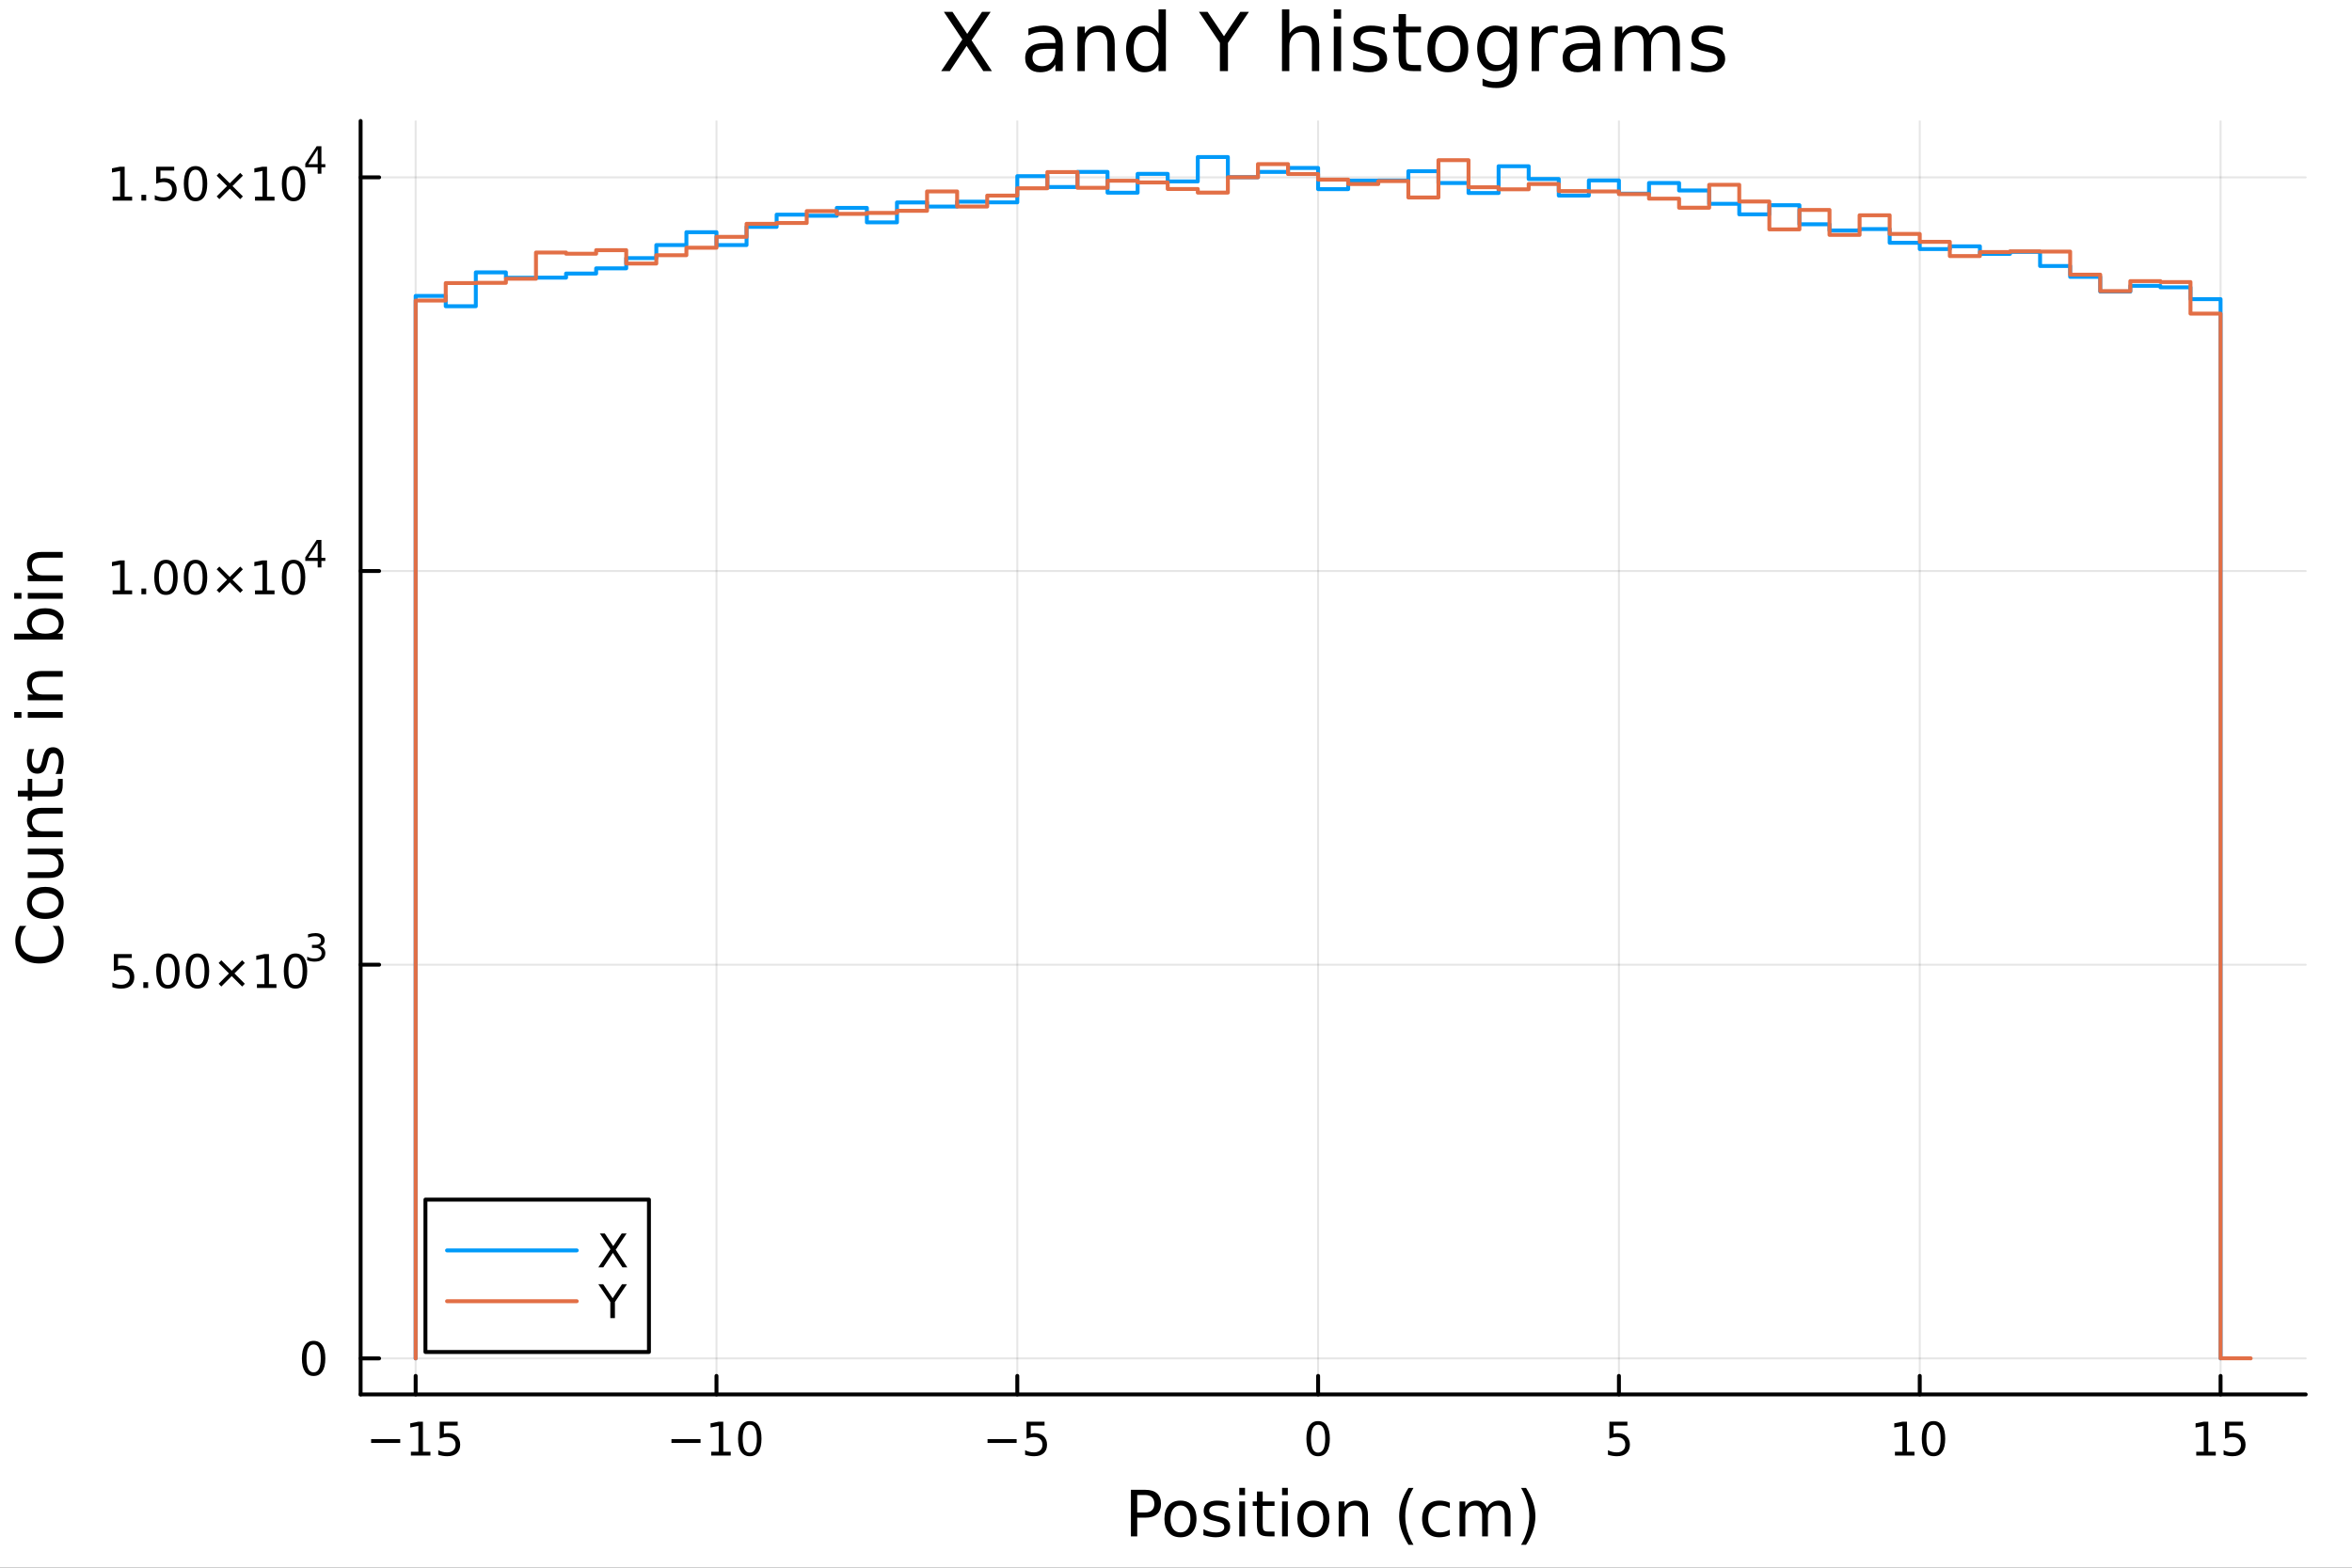 <?xml version="1.0" encoding="utf-8"?>
<svg xmlns="http://www.w3.org/2000/svg" xmlns:xlink="http://www.w3.org/1999/xlink" width="600" height="400" viewBox="0 0 2400 1600">
<rect x="0" y="0" width="2400" height="1600" fill="#333333" stroke="none"/>
<defs>
  <clipPath id="clip560">
    <rect x="0" y="0" width="2400" height="1600"/>
  </clipPath>
</defs>
<path clip-path="url(#clip560)" d="M0 1600 L2400 1600 L2400 0 L0 0  Z" fill="#ffffff" fill-rule="evenodd" fill-opacity="1"/>
<defs>
  <clipPath id="clip561">
    <rect x="480" y="0" width="1681" height="1600"/>
  </clipPath>
</defs>
<path clip-path="url(#clip560)" d="M367.967 1423.18 L2352.76 1423.18 L2352.76 123.472 L367.967 123.472  Z" fill="#ffffff" fill-rule="evenodd" fill-opacity="1"/>
<defs>
  <clipPath id="clip562">
    <rect x="367" y="123" width="1986" height="1301"/>
  </clipPath>
</defs>
<polyline clip-path="url(#clip562)" style="stroke:#000000; stroke-linecap:round; stroke-linejoin:round; stroke-width:2; stroke-opacity:0.1; fill:none" points="424.141,1423.18 424.141,123.472 "/>
<polyline clip-path="url(#clip562)" style="stroke:#000000; stroke-linecap:round; stroke-linejoin:round; stroke-width:2; stroke-opacity:0.1; fill:none" points="731.098,1423.18 731.098,123.472 "/>
<polyline clip-path="url(#clip562)" style="stroke:#000000; stroke-linecap:round; stroke-linejoin:round; stroke-width:2; stroke-opacity:0.1; fill:none" points="1038.06,1423.18 1038.06,123.472 "/>
<polyline clip-path="url(#clip562)" style="stroke:#000000; stroke-linecap:round; stroke-linejoin:round; stroke-width:2; stroke-opacity:0.1; fill:none" points="1345.01,1423.18 1345.01,123.472 "/>
<polyline clip-path="url(#clip562)" style="stroke:#000000; stroke-linecap:round; stroke-linejoin:round; stroke-width:2; stroke-opacity:0.1; fill:none" points="1651.97,1423.18 1651.97,123.472 "/>
<polyline clip-path="url(#clip562)" style="stroke:#000000; stroke-linecap:round; stroke-linejoin:round; stroke-width:2; stroke-opacity:0.1; fill:none" points="1958.93,1423.18 1958.93,123.472 "/>
<polyline clip-path="url(#clip562)" style="stroke:#000000; stroke-linecap:round; stroke-linejoin:round; stroke-width:2; stroke-opacity:0.1; fill:none" points="2265.89,1423.18 2265.89,123.472 "/>
<polyline clip-path="url(#clip562)" style="stroke:#000000; stroke-linecap:round; stroke-linejoin:round; stroke-width:2; stroke-opacity:0.1; fill:none" points="367.967,1386.4 2352.76,1386.4 "/>
<polyline clip-path="url(#clip562)" style="stroke:#000000; stroke-linecap:round; stroke-linejoin:round; stroke-width:2; stroke-opacity:0.1; fill:none" points="367.967,984.594 2352.76,984.594 "/>
<polyline clip-path="url(#clip562)" style="stroke:#000000; stroke-linecap:round; stroke-linejoin:round; stroke-width:2; stroke-opacity:0.1; fill:none" points="367.967,582.791 2352.76,582.791 "/>
<polyline clip-path="url(#clip562)" style="stroke:#000000; stroke-linecap:round; stroke-linejoin:round; stroke-width:2; stroke-opacity:0.1; fill:none" points="367.967,180.989 2352.76,180.989 "/>
<polyline clip-path="url(#clip560)" style="stroke:#000000; stroke-linecap:round; stroke-linejoin:round; stroke-width:4; stroke-opacity:1; fill:none" points="367.967,1423.18 2352.76,1423.18 "/>
<polyline clip-path="url(#clip560)" style="stroke:#000000; stroke-linecap:round; stroke-linejoin:round; stroke-width:4; stroke-opacity:1; fill:none" points="424.141,1423.18 424.141,1404.28 "/>
<polyline clip-path="url(#clip560)" style="stroke:#000000; stroke-linecap:round; stroke-linejoin:round; stroke-width:4; stroke-opacity:1; fill:none" points="731.098,1423.18 731.098,1404.28 "/>
<polyline clip-path="url(#clip560)" style="stroke:#000000; stroke-linecap:round; stroke-linejoin:round; stroke-width:4; stroke-opacity:1; fill:none" points="1038.06,1423.18 1038.06,1404.28 "/>
<polyline clip-path="url(#clip560)" style="stroke:#000000; stroke-linecap:round; stroke-linejoin:round; stroke-width:4; stroke-opacity:1; fill:none" points="1345.01,1423.18 1345.01,1404.28 "/>
<polyline clip-path="url(#clip560)" style="stroke:#000000; stroke-linecap:round; stroke-linejoin:round; stroke-width:4; stroke-opacity:1; fill:none" points="1651.97,1423.18 1651.97,1404.28 "/>
<polyline clip-path="url(#clip560)" style="stroke:#000000; stroke-linecap:round; stroke-linejoin:round; stroke-width:4; stroke-opacity:1; fill:none" points="1958.93,1423.18 1958.93,1404.28 "/>
<polyline clip-path="url(#clip560)" style="stroke:#000000; stroke-linecap:round; stroke-linejoin:round; stroke-width:4; stroke-opacity:1; fill:none" points="2265.89,1423.18 2265.89,1404.28 "/>
<path clip-path="url(#clip560)" d="M378.701 1468.75 L408.377 1468.75 L408.377 1472.69 L378.701 1472.69 L378.701 1468.75 Z" fill="#000000" fill-rule="nonzero" fill-opacity="1" /><path clip-path="url(#clip560)" d="M419.28 1481.64 L426.918 1481.64 L426.918 1455.28 L418.608 1456.95 L418.608 1452.69 L426.872 1451.02 L431.548 1451.02 L431.548 1481.64 L439.187 1481.64 L439.187 1485.58 L419.28 1485.58 L419.28 1481.64 Z" fill="#000000" fill-rule="nonzero" fill-opacity="1" /><path clip-path="url(#clip560)" d="M448.677 1451.02 L467.034 1451.02 L467.034 1454.96 L452.96 1454.96 L452.96 1463.43 Q453.978 1463.08 454.997 1462.92 Q456.015 1462.73 457.034 1462.73 Q462.821 1462.73 466.201 1465.9 Q469.58 1469.08 469.58 1474.49 Q469.58 1480.07 466.108 1483.17 Q462.636 1486.25 456.316 1486.25 Q454.14 1486.25 451.872 1485.88 Q449.627 1485.51 447.219 1484.77 L447.219 1480.07 Q449.302 1481.2 451.525 1481.76 Q453.747 1482.32 456.224 1482.32 Q460.228 1482.32 462.566 1480.21 Q464.904 1478.1 464.904 1474.49 Q464.904 1470.88 462.566 1468.77 Q460.228 1466.67 456.224 1466.67 Q454.349 1466.67 452.474 1467.08 Q450.622 1467.5 448.677 1468.38 L448.677 1451.02 Z" fill="#000000" fill-rule="nonzero" fill-opacity="1" /><path clip-path="url(#clip560)" d="M685.161 1468.75 L714.837 1468.75 L714.837 1472.69 L685.161 1472.69 L685.161 1468.75 Z" fill="#000000" fill-rule="nonzero" fill-opacity="1" /><path clip-path="url(#clip560)" d="M725.74 1481.64 L733.378 1481.64 L733.378 1455.28 L725.068 1456.95 L725.068 1452.69 L733.332 1451.02 L738.008 1451.02 L738.008 1481.64 L745.647 1481.64 L745.647 1485.58 L725.74 1485.58 L725.74 1481.64 Z" fill="#000000" fill-rule="nonzero" fill-opacity="1" /><path clip-path="url(#clip560)" d="M765.091 1454.1 Q761.48 1454.1 759.651 1457.66 Q757.846 1461.2 757.846 1468.33 Q757.846 1475.44 759.651 1479.01 Q761.48 1482.55 765.091 1482.55 Q768.725 1482.55 770.531 1479.01 Q772.36 1475.44 772.36 1468.33 Q772.36 1461.2 770.531 1457.66 Q768.725 1454.1 765.091 1454.1 M765.091 1450.39 Q770.901 1450.39 773.957 1455 Q777.036 1459.58 777.036 1468.33 Q777.036 1477.06 773.957 1481.67 Q770.901 1486.25 765.091 1486.25 Q759.281 1486.25 756.202 1481.67 Q753.147 1477.06 753.147 1468.33 Q753.147 1459.58 756.202 1455 Q759.281 1450.39 765.091 1450.39 Z" fill="#000000" fill-rule="nonzero" fill-opacity="1" /><path clip-path="url(#clip560)" d="M1007.7 1468.75 L1037.37 1468.75 L1037.37 1472.69 L1007.7 1472.69 L1007.7 1468.75 Z" fill="#000000" fill-rule="nonzero" fill-opacity="1" /><path clip-path="url(#clip560)" d="M1047.51 1451.02 L1065.87 1451.02 L1065.87 1454.96 L1051.79 1454.96 L1051.79 1463.43 Q1052.81 1463.08 1053.83 1462.92 Q1054.85 1462.73 1055.87 1462.73 Q1061.66 1462.73 1065.04 1465.9 Q1068.41 1469.08 1068.41 1474.49 Q1068.41 1480.07 1064.94 1483.17 Q1061.47 1486.25 1055.15 1486.25 Q1052.97 1486.25 1050.71 1485.88 Q1048.46 1485.51 1046.05 1484.77 L1046.05 1480.07 Q1048.14 1481.2 1050.36 1481.76 Q1052.58 1482.32 1055.06 1482.32 Q1059.06 1482.32 1061.4 1480.21 Q1063.74 1478.1 1063.74 1474.49 Q1063.74 1470.88 1061.4 1468.77 Q1059.06 1466.67 1055.06 1466.67 Q1053.18 1466.67 1051.31 1467.08 Q1049.46 1467.5 1047.51 1468.38 L1047.51 1451.02 Z" fill="#000000" fill-rule="nonzero" fill-opacity="1" /><path clip-path="url(#clip560)" d="M1345.01 1454.1 Q1341.4 1454.1 1339.57 1457.66 Q1337.77 1461.2 1337.77 1468.33 Q1337.77 1475.44 1339.57 1479.01 Q1341.4 1482.55 1345.01 1482.55 Q1348.65 1482.55 1350.45 1479.01 Q1352.28 1475.44 1352.28 1468.33 Q1352.28 1461.2 1350.45 1457.66 Q1348.65 1454.1 1345.01 1454.1 M1345.01 1450.39 Q1350.82 1450.39 1353.88 1455 Q1356.96 1459.58 1356.96 1468.33 Q1356.96 1477.06 1353.88 1481.67 Q1350.82 1486.25 1345.01 1486.25 Q1339.2 1486.25 1336.12 1481.67 Q1333.07 1477.06 1333.07 1468.33 Q1333.07 1459.58 1336.12 1455 Q1339.2 1450.39 1345.01 1450.39 Z" fill="#000000" fill-rule="nonzero" fill-opacity="1" /><path clip-path="url(#clip560)" d="M1642.25 1451.02 L1660.61 1451.02 L1660.61 1454.96 L1646.53 1454.96 L1646.53 1463.43 Q1647.55 1463.08 1648.57 1462.92 Q1649.59 1462.73 1650.61 1462.73 Q1656.39 1462.73 1659.77 1465.9 Q1663.15 1469.08 1663.15 1474.49 Q1663.15 1480.07 1659.68 1483.17 Q1656.21 1486.25 1649.89 1486.25 Q1647.71 1486.25 1645.44 1485.88 Q1643.2 1485.51 1640.79 1484.77 L1640.79 1480.07 Q1642.87 1481.2 1645.1 1481.76 Q1647.32 1482.32 1649.8 1482.32 Q1653.8 1482.32 1656.14 1480.21 Q1658.48 1478.1 1658.48 1474.49 Q1658.48 1470.88 1656.14 1468.77 Q1653.8 1466.67 1649.8 1466.67 Q1647.92 1466.67 1646.05 1467.08 Q1644.19 1467.5 1642.25 1468.38 L1642.25 1451.02 Z" fill="#000000" fill-rule="nonzero" fill-opacity="1" /><path clip-path="url(#clip560)" d="M1933.62 1481.64 L1941.26 1481.64 L1941.26 1455.28 L1932.95 1456.95 L1932.95 1452.69 L1941.21 1451.02 L1945.89 1451.02 L1945.89 1481.64 L1953.52 1481.64 L1953.52 1485.58 L1933.62 1485.58 L1933.62 1481.64 Z" fill="#000000" fill-rule="nonzero" fill-opacity="1" /><path clip-path="url(#clip560)" d="M1972.97 1454.1 Q1969.36 1454.1 1967.53 1457.66 Q1965.72 1461.2 1965.72 1468.33 Q1965.72 1475.44 1967.53 1479.01 Q1969.36 1482.55 1972.97 1482.55 Q1976.6 1482.55 1978.41 1479.01 Q1980.24 1475.44 1980.24 1468.33 Q1980.24 1461.2 1978.41 1457.66 Q1976.6 1454.1 1972.97 1454.1 M1972.97 1450.39 Q1978.78 1450.39 1981.83 1455 Q1984.91 1459.58 1984.91 1468.33 Q1984.91 1477.06 1981.83 1481.67 Q1978.78 1486.25 1972.97 1486.25 Q1967.16 1486.25 1964.08 1481.67 Q1961.02 1477.06 1961.02 1468.33 Q1961.02 1459.58 1964.08 1455 Q1967.16 1450.39 1972.97 1450.39 Z" fill="#000000" fill-rule="nonzero" fill-opacity="1" /><path clip-path="url(#clip560)" d="M2241.07 1481.64 L2248.71 1481.64 L2248.71 1455.28 L2240.4 1456.95 L2240.4 1452.69 L2248.66 1451.02 L2253.34 1451.02 L2253.34 1481.64 L2260.98 1481.64 L2260.98 1485.58 L2241.07 1485.58 L2241.07 1481.64 Z" fill="#000000" fill-rule="nonzero" fill-opacity="1" /><path clip-path="url(#clip560)" d="M2270.47 1451.02 L2288.83 1451.02 L2288.83 1454.96 L2274.75 1454.96 L2274.75 1463.43 Q2275.77 1463.08 2276.79 1462.92 Q2277.81 1462.73 2278.83 1462.73 Q2284.61 1462.73 2287.99 1465.9 Q2291.37 1469.08 2291.37 1474.49 Q2291.37 1480.07 2287.9 1483.17 Q2284.43 1486.25 2278.11 1486.25 Q2275.93 1486.25 2273.66 1485.88 Q2271.42 1485.51 2269.01 1484.77 L2269.01 1480.07 Q2271.1 1481.2 2273.32 1481.76 Q2275.54 1482.32 2278.02 1482.32 Q2282.02 1482.32 2284.36 1480.21 Q2286.7 1478.1 2286.7 1474.49 Q2286.7 1470.88 2284.36 1468.77 Q2282.02 1466.67 2278.02 1466.67 Q2276.14 1466.67 2274.27 1467.08 Q2272.41 1467.5 2270.47 1468.38 L2270.47 1451.02 Z" fill="#000000" fill-rule="nonzero" fill-opacity="1" /><path clip-path="url(#clip560)" d="M1160.43 1525.81 L1160.43 1543.66 L1168.52 1543.66 Q1173 1543.66 1175.45 1541.34 Q1177.9 1539.02 1177.9 1534.72 Q1177.9 1530.45 1175.45 1528.13 Q1173 1525.81 1168.52 1525.81 L1160.43 1525.81 M1154 1520.52 L1168.52 1520.52 Q1176.5 1520.52 1180.58 1524.15 Q1184.68 1527.75 1184.68 1534.72 Q1184.68 1541.75 1180.58 1545.35 Q1176.5 1548.95 1168.52 1548.95 L1160.43 1548.95 L1160.43 1568.04 L1154 1568.04 L1154 1520.52 Z" fill="#000000" fill-rule="nonzero" fill-opacity="1" /><path clip-path="url(#clip560)" d="M1204.55 1536.5 Q1199.83 1536.5 1197.1 1540.19 Q1194.36 1543.85 1194.36 1550.25 Q1194.36 1556.65 1197.07 1560.34 Q1199.8 1564 1204.55 1564 Q1209.22 1564 1211.96 1560.31 Q1214.7 1556.62 1214.7 1550.25 Q1214.7 1543.92 1211.96 1540.23 Q1209.22 1536.5 1204.55 1536.5 M1204.55 1531.54 Q1212.18 1531.54 1216.54 1536.5 Q1220.9 1541.47 1220.9 1550.25 Q1220.9 1559 1216.54 1564 Q1212.18 1568.97 1204.55 1568.97 Q1196.87 1568.97 1192.51 1564 Q1188.19 1559 1188.19 1550.25 Q1188.19 1541.47 1192.51 1536.5 Q1196.87 1531.54 1204.55 1531.54 Z" fill="#000000" fill-rule="nonzero" fill-opacity="1" /><path clip-path="url(#clip560)" d="M1253.34 1533.45 L1253.34 1538.98 Q1250.86 1537.71 1248.18 1537.07 Q1245.51 1536.44 1242.64 1536.44 Q1238.28 1536.44 1236.09 1537.77 Q1233.92 1539.11 1233.92 1541.79 Q1233.92 1543.82 1235.48 1545 Q1237.04 1546.15 1241.75 1547.2 L1243.76 1547.64 Q1250 1548.98 1252.61 1551.43 Q1255.25 1553.85 1255.25 1558.21 Q1255.25 1563.17 1251.3 1566.07 Q1247.39 1568.97 1240.51 1568.97 Q1237.65 1568.97 1234.53 1568.39 Q1231.44 1567.85 1228 1566.74 L1228 1560.69 Q1231.25 1562.38 1234.4 1563.24 Q1237.55 1564.07 1240.64 1564.07 Q1244.78 1564.07 1247 1562.66 Q1249.23 1561.23 1249.23 1558.65 Q1249.23 1556.27 1247.61 1554.99 Q1246.02 1553.72 1240.57 1552.54 L1238.54 1552.07 Q1233.1 1550.92 1230.68 1548.56 Q1228.26 1546.18 1228.26 1542.04 Q1228.26 1537.01 1231.82 1534.27 Q1235.39 1531.54 1241.94 1531.54 Q1245.19 1531.54 1248.05 1532.01 Q1250.92 1532.49 1253.34 1533.45 Z" fill="#000000" fill-rule="nonzero" fill-opacity="1" /><path clip-path="url(#clip560)" d="M1264.57 1532.4 L1270.43 1532.4 L1270.43 1568.04 L1264.57 1568.04 L1264.57 1532.4 M1264.57 1518.52 L1270.43 1518.52 L1270.43 1525.93 L1264.57 1525.93 L1264.57 1518.52 Z" fill="#000000" fill-rule="nonzero" fill-opacity="1" /><path clip-path="url(#clip560)" d="M1288.48 1522.27 L1288.48 1532.4 L1300.54 1532.4 L1300.54 1536.95 L1288.48 1536.95 L1288.48 1556.3 Q1288.48 1560.66 1289.65 1561.9 Q1290.86 1563.14 1294.52 1563.14 L1300.54 1563.14 L1300.54 1568.04 L1294.52 1568.04 Q1287.74 1568.04 1285.17 1565.53 Q1282.59 1562.98 1282.59 1556.3 L1282.59 1536.95 L1278.29 1536.95 L1278.29 1532.4 L1282.59 1532.4 L1282.59 1522.27 L1288.48 1522.27 Z" fill="#000000" fill-rule="nonzero" fill-opacity="1" /><path clip-path="url(#clip560)" d="M1308.24 1532.4 L1314.1 1532.4 L1314.1 1568.04 L1308.24 1568.04 L1308.24 1532.4 M1308.24 1518.52 L1314.1 1518.52 L1314.1 1525.93 L1308.24 1525.93 L1308.24 1518.52 Z" fill="#000000" fill-rule="nonzero" fill-opacity="1" /><path clip-path="url(#clip560)" d="M1340.17 1536.5 Q1335.46 1536.5 1332.72 1540.19 Q1329.98 1543.85 1329.98 1550.25 Q1329.98 1556.65 1332.69 1560.34 Q1335.42 1564 1340.17 1564 Q1344.85 1564 1347.58 1560.31 Q1350.32 1556.62 1350.32 1550.25 Q1350.32 1543.92 1347.58 1540.23 Q1344.85 1536.5 1340.17 1536.5 M1340.17 1531.54 Q1347.81 1531.54 1352.17 1536.5 Q1356.53 1541.47 1356.53 1550.25 Q1356.53 1559 1352.17 1564 Q1347.81 1568.97 1340.17 1568.97 Q1332.5 1568.97 1328.14 1564 Q1323.81 1559 1323.81 1550.25 Q1323.81 1541.47 1328.14 1536.5 Q1332.5 1531.54 1340.17 1531.54 Z" fill="#000000" fill-rule="nonzero" fill-opacity="1" /><path clip-path="url(#clip560)" d="M1395.87 1546.53 L1395.87 1568.04 L1390.01 1568.04 L1390.01 1546.72 Q1390.01 1541.66 1388.04 1539.14 Q1386.06 1536.63 1382.12 1536.63 Q1377.37 1536.63 1374.64 1539.65 Q1371.9 1542.68 1371.9 1547.9 L1371.9 1568.04 L1366.01 1568.04 L1366.01 1532.4 L1371.9 1532.4 L1371.9 1537.93 Q1374 1534.72 1376.83 1533.13 Q1379.7 1531.54 1383.42 1531.54 Q1389.56 1531.54 1392.72 1535.36 Q1395.87 1539.14 1395.87 1546.53 Z" fill="#000000" fill-rule="nonzero" fill-opacity="1" /><path clip-path="url(#clip560)" d="M1442.34 1518.58 Q1438.07 1525.9 1436 1533.06 Q1433.93 1540.23 1433.93 1547.58 Q1433.93 1554.93 1436 1562.16 Q1438.1 1569.35 1442.34 1576.64 L1437.24 1576.64 Q1432.47 1569.16 1430.08 1561.93 Q1427.73 1554.71 1427.73 1547.58 Q1427.73 1540.48 1430.08 1533.29 Q1432.44 1526.09 1437.24 1518.58 L1442.34 1518.58 Z" fill="#000000" fill-rule="nonzero" fill-opacity="1" /><path clip-path="url(#clip560)" d="M1479.35 1533.76 L1479.35 1539.24 Q1476.87 1537.87 1474.36 1537.2 Q1471.87 1536.5 1469.33 1536.5 Q1463.63 1536.5 1460.48 1540.13 Q1457.33 1543.73 1457.33 1550.25 Q1457.33 1556.78 1460.48 1560.4 Q1463.63 1564 1469.33 1564 Q1471.87 1564 1474.36 1563.33 Q1476.87 1562.63 1479.35 1561.26 L1479.35 1566.68 Q1476.9 1567.82 1474.26 1568.39 Q1471.65 1568.97 1468.69 1568.97 Q1460.64 1568.97 1455.89 1563.91 Q1451.15 1558.85 1451.15 1550.25 Q1451.15 1541.53 1455.93 1536.53 Q1460.73 1531.54 1469.07 1531.54 Q1471.78 1531.54 1474.36 1532.11 Q1476.93 1532.65 1479.35 1533.76 Z" fill="#000000" fill-rule="nonzero" fill-opacity="1" /><path clip-path="url(#clip560)" d="M1517.29 1539.24 Q1519.49 1535.29 1522.54 1533.41 Q1525.6 1531.54 1529.74 1531.54 Q1535.31 1531.54 1538.33 1535.45 Q1541.35 1539.33 1541.35 1546.53 L1541.35 1568.04 L1535.47 1568.04 L1535.47 1546.72 Q1535.47 1541.59 1533.65 1539.11 Q1531.84 1536.63 1528.11 1536.63 Q1523.56 1536.63 1520.92 1539.65 Q1518.28 1542.68 1518.28 1547.9 L1518.28 1568.04 L1512.39 1568.04 L1512.39 1546.72 Q1512.39 1541.56 1510.58 1539.11 Q1508.76 1536.63 1504.97 1536.63 Q1500.49 1536.63 1497.84 1539.68 Q1495.2 1542.71 1495.2 1547.9 L1495.2 1568.04 L1489.31 1568.04 L1489.31 1532.4 L1495.2 1532.4 L1495.2 1537.93 Q1497.21 1534.66 1500.01 1533.1 Q1502.81 1531.54 1506.66 1531.54 Q1510.54 1531.54 1513.25 1533.51 Q1515.99 1535.48 1517.29 1539.24 Z" fill="#000000" fill-rule="nonzero" fill-opacity="1" /><path clip-path="url(#clip560)" d="M1552.11 1518.58 L1557.21 1518.58 Q1561.98 1526.09 1564.33 1533.29 Q1566.72 1540.48 1566.72 1547.58 Q1566.72 1554.71 1564.33 1561.93 Q1561.98 1569.16 1557.21 1576.64 L1552.11 1576.64 Q1556.35 1569.35 1558.41 1562.16 Q1560.52 1554.93 1560.52 1547.58 Q1560.52 1540.23 1558.41 1533.06 Q1556.35 1525.9 1552.11 1518.58 Z" fill="#000000" fill-rule="nonzero" fill-opacity="1" /><polyline clip-path="url(#clip560)" style="stroke:#000000; stroke-linecap:round; stroke-linejoin:round; stroke-width:4; stroke-opacity:1; fill:none" points="367.967,1423.18 367.967,123.472 "/>
<polyline clip-path="url(#clip560)" style="stroke:#000000; stroke-linecap:round; stroke-linejoin:round; stroke-width:4; stroke-opacity:1; fill:none" points="367.967,1386.4 386.865,1386.4 "/>
<polyline clip-path="url(#clip560)" style="stroke:#000000; stroke-linecap:round; stroke-linejoin:round; stroke-width:4; stroke-opacity:1; fill:none" points="367.967,984.594 386.865,984.594 "/>
<polyline clip-path="url(#clip560)" style="stroke:#000000; stroke-linecap:round; stroke-linejoin:round; stroke-width:4; stroke-opacity:1; fill:none" points="367.967,582.791 386.865,582.791 "/>
<polyline clip-path="url(#clip560)" style="stroke:#000000; stroke-linecap:round; stroke-linejoin:round; stroke-width:4; stroke-opacity:1; fill:none" points="367.967,180.989 386.865,180.989 "/>
<path clip-path="url(#clip560)" d="M320.023 1372.19 Q316.412 1372.19 314.583 1375.76 Q312.778 1379.3 312.778 1386.43 Q312.778 1393.54 314.583 1397.1 Q316.412 1400.64 320.023 1400.64 Q323.657 1400.64 325.463 1397.1 Q327.291 1393.54 327.291 1386.43 Q327.291 1379.3 325.463 1375.76 Q323.657 1372.19 320.023 1372.19 M320.023 1368.49 Q325.833 1368.49 328.889 1373.1 Q331.967 1377.68 331.967 1386.43 Q331.967 1395.16 328.889 1399.76 Q325.833 1404.35 320.023 1404.35 Q314.213 1404.35 311.134 1399.76 Q308.079 1395.16 308.079 1386.43 Q308.079 1377.68 311.134 1373.1 Q314.213 1368.49 320.023 1368.49 Z" fill="#000000" fill-rule="nonzero" fill-opacity="1" /><path clip-path="url(#clip560)" d="M116.142 973.761 L134.499 973.761 L134.499 977.696 L120.425 977.696 L120.425 986.168 Q121.443 985.821 122.462 985.659 Q123.48 985.474 124.499 985.474 Q130.286 985.474 133.665 988.645 Q137.045 991.817 137.045 997.233 Q137.045 1002.81 133.573 1005.91 Q130.101 1008.99 123.781 1008.99 Q121.605 1008.99 119.337 1008.62 Q117.091 1008.25 114.684 1007.51 L114.684 1002.81 Q116.767 1003.95 118.99 1004.5 Q121.212 1005.06 123.689 1005.06 Q127.693 1005.06 130.031 1002.95 Q132.369 1000.84 132.369 997.233 Q132.369 993.622 130.031 991.516 Q127.693 989.409 123.689 989.409 Q121.814 989.409 119.939 989.826 Q118.087 990.243 116.142 991.122 L116.142 973.761 Z" fill="#000000" fill-rule="nonzero" fill-opacity="1" /><path clip-path="url(#clip560)" d="M146.258 1002.44 L151.142 1002.44 L151.142 1008.32 L146.258 1008.32 L146.258 1002.44 Z" fill="#000000" fill-rule="nonzero" fill-opacity="1" /><path clip-path="url(#clip560)" d="M171.327 976.84 Q167.716 976.84 165.887 980.405 Q164.082 983.946 164.082 991.076 Q164.082 998.182 165.887 1001.75 Q167.716 1005.29 171.327 1005.29 Q174.962 1005.29 176.767 1001.75 Q178.596 998.182 178.596 991.076 Q178.596 983.946 176.767 980.405 Q174.962 976.84 171.327 976.84 M171.327 973.136 Q177.137 973.136 180.193 977.743 Q183.272 982.326 183.272 991.076 Q183.272 999.803 180.193 1004.41 Q177.137 1008.99 171.327 1008.99 Q165.517 1008.99 162.438 1004.41 Q159.383 999.803 159.383 991.076 Q159.383 982.326 162.438 977.743 Q165.517 973.136 171.327 973.136 Z" fill="#000000" fill-rule="nonzero" fill-opacity="1" /><path clip-path="url(#clip560)" d="M201.489 976.84 Q197.878 976.84 196.049 980.405 Q194.244 983.946 194.244 991.076 Q194.244 998.182 196.049 1001.75 Q197.878 1005.29 201.489 1005.29 Q205.123 1005.29 206.929 1001.75 Q208.758 998.182 208.758 991.076 Q208.758 983.946 206.929 980.405 Q205.123 976.84 201.489 976.84 M201.489 973.136 Q207.299 973.136 210.355 977.743 Q213.434 982.326 213.434 991.076 Q213.434 999.803 210.355 1004.41 Q207.299 1008.99 201.489 1008.99 Q195.679 1008.99 192.6 1004.41 Q189.545 999.803 189.545 991.076 Q189.545 982.326 192.6 977.743 Q195.679 973.136 201.489 973.136 Z" fill="#000000" fill-rule="nonzero" fill-opacity="1" /><path clip-path="url(#clip560)" d="M249.822 982.858 L239.244 993.483 L249.822 1004.06 L247.068 1006.86 L236.443 996.238 L225.818 1006.86 L223.086 1004.06 L233.642 993.483 L223.086 982.858 L225.818 980.057 L236.443 990.682 L247.068 980.057 L249.822 982.858 Z" fill="#000000" fill-rule="nonzero" fill-opacity="1" /><path clip-path="url(#clip560)" d="M262.183 1004.39 L269.822 1004.39 L269.822 978.02 L261.512 979.687 L261.512 975.428 L269.776 973.761 L274.452 973.761 L274.452 1004.39 L282.091 1004.39 L282.091 1008.32 L262.183 1008.32 L262.183 1004.39 Z" fill="#000000" fill-rule="nonzero" fill-opacity="1" /><path clip-path="url(#clip560)" d="M301.535 976.84 Q297.924 976.84 296.095 980.405 Q294.29 983.946 294.29 991.076 Q294.29 998.182 296.095 1001.75 Q297.924 1005.29 301.535 1005.29 Q305.169 1005.29 306.975 1001.75 Q308.803 998.182 308.803 991.076 Q308.803 983.946 306.975 980.405 Q305.169 976.84 301.535 976.84 M301.535 973.136 Q307.345 973.136 310.401 977.743 Q313.479 982.326 313.479 991.076 Q313.479 999.803 310.401 1004.41 Q307.345 1008.99 301.535 1008.99 Q295.725 1008.99 292.646 1004.41 Q289.591 999.803 289.591 991.076 Q289.591 982.326 292.646 977.743 Q295.725 973.136 301.535 973.136 Z" fill="#000000" fill-rule="nonzero" fill-opacity="1" /><path clip-path="url(#clip560)" d="M326.175 965.77 Q328.902 966.354 330.425 968.197 Q331.967 970.04 331.967 972.748 Q331.967 976.905 329.109 979.18 Q326.25 981.456 320.984 981.456 Q319.216 981.456 317.335 981.099 Q315.473 980.76 313.479 980.064 L313.479 976.397 Q315.059 977.318 316.94 977.789 Q318.821 978.259 320.871 978.259 Q324.444 978.259 326.306 976.848 Q328.187 975.438 328.187 972.748 Q328.187 970.266 326.438 968.874 Q324.708 967.463 321.604 967.463 L318.332 967.463 L318.332 964.341 L321.755 964.341 Q324.557 964.341 326.043 963.231 Q327.529 962.103 327.529 959.997 Q327.529 957.834 325.986 956.686 Q324.463 955.52 321.604 955.52 Q320.043 955.52 318.256 955.859 Q316.47 956.197 314.326 956.912 L314.326 953.527 Q316.489 952.925 318.369 952.624 Q320.269 952.323 321.943 952.323 Q326.269 952.323 328.789 954.298 Q331.309 956.254 331.309 959.602 Q331.309 961.934 329.974 963.551 Q328.638 965.15 326.175 965.77 Z" fill="#000000" fill-rule="nonzero" fill-opacity="1" /><path clip-path="url(#clip560)" d="M114.931 602.584 L122.57 602.584 L122.57 576.218 L114.26 577.885 L114.26 573.626 L122.524 571.959 L127.2 571.959 L127.2 602.584 L134.839 602.584 L134.839 606.519 L114.931 606.519 L114.931 602.584 Z" fill="#000000" fill-rule="nonzero" fill-opacity="1" /><path clip-path="url(#clip560)" d="M144.283 600.639 L149.167 600.639 L149.167 606.519 L144.283 606.519 L144.283 600.639 Z" fill="#000000" fill-rule="nonzero" fill-opacity="1" /><path clip-path="url(#clip560)" d="M169.352 575.038 Q165.741 575.038 163.913 578.603 Q162.107 582.144 162.107 589.274 Q162.107 596.38 163.913 599.945 Q165.741 603.487 169.352 603.487 Q172.987 603.487 174.792 599.945 Q176.621 596.38 176.621 589.274 Q176.621 582.144 174.792 578.603 Q172.987 575.038 169.352 575.038 M169.352 571.334 Q175.163 571.334 178.218 575.94 Q181.297 580.524 181.297 589.274 Q181.297 598.001 178.218 602.607 Q175.163 607.19 169.352 607.19 Q163.542 607.19 160.464 602.607 Q157.408 598.001 157.408 589.274 Q157.408 580.524 160.464 575.94 Q163.542 571.334 169.352 571.334 Z" fill="#000000" fill-rule="nonzero" fill-opacity="1" /><path clip-path="url(#clip560)" d="M199.514 575.038 Q195.903 575.038 194.075 578.603 Q192.269 582.144 192.269 589.274 Q192.269 596.38 194.075 599.945 Q195.903 603.487 199.514 603.487 Q203.149 603.487 204.954 599.945 Q206.783 596.38 206.783 589.274 Q206.783 582.144 204.954 578.603 Q203.149 575.038 199.514 575.038 M199.514 571.334 Q205.324 571.334 208.38 575.94 Q211.459 580.524 211.459 589.274 Q211.459 598.001 208.38 602.607 Q205.324 607.19 199.514 607.19 Q193.704 607.19 190.625 602.607 Q187.57 598.001 187.57 589.274 Q187.57 580.524 190.625 575.94 Q193.704 571.334 199.514 571.334 Z" fill="#000000" fill-rule="nonzero" fill-opacity="1" /><path clip-path="url(#clip560)" d="M247.847 581.056 L237.269 591.681 L247.847 602.26 L245.093 605.061 L234.468 594.436 L223.843 605.061 L221.111 602.26 L231.667 591.681 L221.111 581.056 L223.843 578.255 L234.468 588.88 L245.093 578.255 L247.847 581.056 Z" fill="#000000" fill-rule="nonzero" fill-opacity="1" /><path clip-path="url(#clip560)" d="M260.208 602.584 L267.847 602.584 L267.847 576.218 L259.537 577.885 L259.537 573.626 L267.801 571.959 L272.477 571.959 L272.477 602.584 L280.116 602.584 L280.116 606.519 L260.208 606.519 L260.208 602.584 Z" fill="#000000" fill-rule="nonzero" fill-opacity="1" /><path clip-path="url(#clip560)" d="M299.56 575.038 Q295.949 575.038 294.12 578.603 Q292.315 582.144 292.315 589.274 Q292.315 596.38 294.12 599.945 Q295.949 603.487 299.56 603.487 Q303.194 603.487 305 599.945 Q306.829 596.38 306.829 589.274 Q306.829 582.144 305 578.603 Q303.194 575.038 299.56 575.038 M299.56 571.334 Q305.37 571.334 308.426 575.94 Q311.504 580.524 311.504 589.274 Q311.504 598.001 308.426 602.607 Q305.37 607.19 299.56 607.19 Q293.75 607.19 290.671 602.607 Q287.616 598.001 287.616 589.274 Q287.616 580.524 290.671 575.94 Q293.75 571.334 299.56 571.334 Z" fill="#000000" fill-rule="nonzero" fill-opacity="1" /><path clip-path="url(#clip560)" d="M324.181 554.339 L314.589 569.329 L324.181 569.329 L324.181 554.339 M323.184 551.029 L327.961 551.029 L327.961 569.329 L331.967 569.329 L331.967 572.488 L327.961 572.488 L327.961 579.109 L324.181 579.109 L324.181 572.488 L311.504 572.488 L311.504 568.821 L323.184 551.029 Z" fill="#000000" fill-rule="nonzero" fill-opacity="1" /><path clip-path="url(#clip560)" d="M114.931 200.782 L122.57 200.782 L122.57 174.416 L114.26 176.083 L114.26 171.824 L122.524 170.157 L127.2 170.157 L127.2 200.782 L134.839 200.782 L134.839 204.717 L114.931 204.717 L114.931 200.782 Z" fill="#000000" fill-rule="nonzero" fill-opacity="1" /><path clip-path="url(#clip560)" d="M144.283 198.837 L149.167 198.837 L149.167 204.717 L144.283 204.717 L144.283 198.837 Z" fill="#000000" fill-rule="nonzero" fill-opacity="1" /><path clip-path="url(#clip560)" d="M159.399 170.157 L177.755 170.157 L177.755 174.092 L163.681 174.092 L163.681 182.564 Q164.7 182.217 165.718 182.055 Q166.737 181.87 167.755 181.87 Q173.542 181.87 176.922 185.041 Q180.301 188.212 180.301 193.629 Q180.301 199.208 176.829 202.31 Q173.357 205.388 167.038 205.388 Q164.862 205.388 162.593 205.018 Q160.348 204.647 157.94 203.907 L157.94 199.208 Q160.024 200.342 162.246 200.897 Q164.468 201.453 166.945 201.453 Q170.95 201.453 173.288 199.347 Q175.626 197.24 175.626 193.629 Q175.626 190.018 173.288 187.911 Q170.95 185.805 166.945 185.805 Q165.07 185.805 163.195 186.222 Q161.343 186.638 159.399 187.518 L159.399 170.157 Z" fill="#000000" fill-rule="nonzero" fill-opacity="1" /><path clip-path="url(#clip560)" d="M199.514 173.236 Q195.903 173.236 194.075 176.8 Q192.269 180.342 192.269 187.472 Q192.269 194.578 194.075 198.143 Q195.903 201.685 199.514 201.685 Q203.149 201.685 204.954 198.143 Q206.783 194.578 206.783 187.472 Q206.783 180.342 204.954 176.8 Q203.149 173.236 199.514 173.236 M199.514 169.532 Q205.324 169.532 208.38 174.138 Q211.459 178.722 211.459 187.472 Q211.459 196.198 208.38 200.805 Q205.324 205.388 199.514 205.388 Q193.704 205.388 190.625 200.805 Q187.57 196.198 187.57 187.472 Q187.57 178.722 190.625 174.138 Q193.704 169.532 199.514 169.532 Z" fill="#000000" fill-rule="nonzero" fill-opacity="1" /><path clip-path="url(#clip560)" d="M247.847 179.254 L237.269 189.879 L247.847 200.458 L245.093 203.259 L234.468 192.634 L223.843 203.259 L221.111 200.458 L231.667 189.879 L221.111 179.254 L223.843 176.453 L234.468 187.078 L245.093 176.453 L247.847 179.254 Z" fill="#000000" fill-rule="nonzero" fill-opacity="1" /><path clip-path="url(#clip560)" d="M260.208 200.782 L267.847 200.782 L267.847 174.416 L259.537 176.083 L259.537 171.824 L267.801 170.157 L272.477 170.157 L272.477 200.782 L280.116 200.782 L280.116 204.717 L260.208 204.717 L260.208 200.782 Z" fill="#000000" fill-rule="nonzero" fill-opacity="1" /><path clip-path="url(#clip560)" d="M299.56 173.236 Q295.949 173.236 294.12 176.8 Q292.315 180.342 292.315 187.472 Q292.315 194.578 294.12 198.143 Q295.949 201.685 299.56 201.685 Q303.194 201.685 305 198.143 Q306.829 194.578 306.829 187.472 Q306.829 180.342 305 176.8 Q303.194 173.236 299.56 173.236 M299.56 169.532 Q305.37 169.532 308.426 174.138 Q311.504 178.722 311.504 187.472 Q311.504 196.198 308.426 200.805 Q305.37 205.388 299.56 205.388 Q293.75 205.388 290.671 200.805 Q287.616 196.198 287.616 187.472 Q287.616 178.722 290.671 174.138 Q293.75 169.532 299.56 169.532 Z" fill="#000000" fill-rule="nonzero" fill-opacity="1" /><path clip-path="url(#clip560)" d="M324.181 152.537 L314.589 167.526 L324.181 167.526 L324.181 152.537 M323.184 149.226 L327.961 149.226 L327.961 167.526 L331.967 167.526 L331.967 170.686 L327.961 170.686 L327.961 177.306 L324.181 177.306 L324.181 170.686 L311.504 170.686 L311.504 167.019 L323.184 149.226 Z" fill="#000000" fill-rule="nonzero" fill-opacity="1" /><path clip-path="url(#clip560)" d="M20.144 945.009 L26.924 945.009 Q23.9 948.256 22.404 951.948 Q20.908 955.608 20.908 959.746 Q20.908 967.894 25.905 972.222 Q30.871 976.551 40.292 976.551 Q49.681 976.551 54.678 972.222 Q59.644 967.894 59.644 959.746 Q59.644 955.608 58.148 951.948 Q56.652 948.256 53.628 945.009 L60.344 945.009 Q62.636 948.383 63.781 952.171 Q64.927 955.926 64.927 960.128 Q64.927 970.918 58.339 977.124 Q51.718 983.331 40.292 983.331 Q28.834 983.331 22.245 977.124 Q15.625 970.918 15.625 960.128 Q15.625 955.863 16.771 952.107 Q17.885 948.319 20.144 945.009 Z" fill="#000000" fill-rule="nonzero" fill-opacity="1" /><path clip-path="url(#clip560)" d="M32.462 921.52 Q32.462 926.23 36.154 928.968 Q39.815 931.705 46.212 931.705 Q52.609 931.705 56.302 928.999 Q59.962 926.262 59.962 921.52 Q59.962 916.841 56.27 914.104 Q52.578 911.366 46.212 911.366 Q39.878 911.366 36.186 914.104 Q32.462 916.841 32.462 921.52 M27.497 921.52 Q27.497 913.881 32.462 909.52 Q37.427 905.16 46.212 905.16 Q54.965 905.16 59.962 909.52 Q64.927 913.881 64.927 921.52 Q64.927 929.19 59.962 933.551 Q54.965 937.88 46.212 937.88 Q37.427 937.88 32.462 933.551 Q27.497 929.19 27.497 921.52 Z" fill="#000000" fill-rule="nonzero" fill-opacity="1" /><path clip-path="url(#clip560)" d="M49.936 896.057 L28.356 896.057 L28.356 890.2 L49.713 890.2 Q54.774 890.2 57.32 888.227 Q59.835 886.254 59.835 882.307 Q59.835 877.564 56.811 874.827 Q53.787 872.058 48.567 872.058 L28.356 872.058 L28.356 866.202 L64.004 866.202 L64.004 872.058 L58.53 872.058 Q61.776 874.191 63.368 877.023 Q64.927 879.824 64.927 883.548 Q64.927 889.691 61.108 892.874 Q57.288 896.057 49.936 896.057 M27.497 881.32 L27.497 881.32 Z" fill="#000000" fill-rule="nonzero" fill-opacity="1" /><path clip-path="url(#clip560)" d="M42.488 824.506 L64.004 824.506 L64.004 830.363 L42.679 830.363 Q37.618 830.363 35.104 832.336 Q32.589 834.309 32.589 838.256 Q32.589 842.999 35.613 845.736 Q38.637 848.473 43.857 848.473 L64.004 848.473 L64.004 854.361 L28.356 854.361 L28.356 848.473 L33.894 848.473 Q30.68 846.372 29.088 843.54 Q27.497 840.675 27.497 836.951 Q27.497 830.808 31.316 827.657 Q35.104 824.506 42.488 824.506 Z" fill="#000000" fill-rule="nonzero" fill-opacity="1" /><path clip-path="url(#clip560)" d="M18.235 807.032 L28.356 807.032 L28.356 794.969 L32.908 794.969 L32.908 807.032 L52.259 807.032 Q56.62 807.032 57.861 805.855 Q59.103 804.645 59.103 800.985 L59.103 794.969 L64.004 794.969 L64.004 800.985 Q64.004 807.764 61.49 810.343 Q58.943 812.921 52.259 812.921 L32.908 812.921 L32.908 817.218 L28.356 817.218 L28.356 812.921 L18.235 812.921 L18.235 807.032 Z" fill="#000000" fill-rule="nonzero" fill-opacity="1" /><path clip-path="url(#clip560)" d="M29.407 764.541 L34.945 764.541 Q33.672 767.024 33.035 769.698 Q32.398 772.371 32.398 775.236 Q32.398 779.596 33.735 781.792 Q35.072 783.957 37.746 783.957 Q39.783 783.957 40.96 782.397 Q42.106 780.838 43.157 776.127 L43.602 774.122 Q44.939 767.883 47.39 765.273 Q49.809 762.632 54.169 762.632 Q59.134 762.632 62.031 766.578 Q64.927 770.493 64.927 777.368 Q64.927 780.233 64.354 783.352 Q63.813 786.439 62.699 789.877 L56.652 789.877 Q58.339 786.63 59.198 783.479 Q60.026 780.328 60.026 777.241 Q60.026 773.103 58.625 770.875 Q57.193 768.647 54.615 768.647 Q52.228 768.647 50.955 770.27 Q49.681 771.862 48.504 777.305 L48.026 779.342 Q46.88 784.784 44.525 787.203 Q42.138 789.622 38 789.622 Q32.971 789.622 30.234 786.057 Q27.497 782.493 27.497 775.936 Q27.497 772.689 27.974 769.825 Q28.452 766.96 29.407 764.541 Z" fill="#000000" fill-rule="nonzero" fill-opacity="1" /><path clip-path="url(#clip560)" d="M28.356 732.585 L28.356 726.729 L64.004 726.729 L64.004 732.585 L28.356 732.585 M14.479 732.585 L14.479 726.729 L21.895 726.729 L21.895 732.585 L14.479 732.585 Z" fill="#000000" fill-rule="nonzero" fill-opacity="1" /><path clip-path="url(#clip560)" d="M42.488 684.843 L64.004 684.843 L64.004 690.699 L42.679 690.699 Q37.618 690.699 35.104 692.672 Q32.589 694.646 32.589 698.593 Q32.589 703.335 35.613 706.072 Q38.637 708.81 43.857 708.81 L64.004 708.81 L64.004 714.698 L28.356 714.698 L28.356 708.81 L33.894 708.81 Q30.68 706.709 29.088 703.876 Q27.497 701.012 27.497 697.288 Q27.497 691.145 31.316 687.994 Q35.104 684.843 42.488 684.843 Z" fill="#000000" fill-rule="nonzero" fill-opacity="1" /><path clip-path="url(#clip560)" d="M46.212 626.851 Q39.751 626.851 36.09 629.525 Q32.398 632.166 32.398 636.813 Q32.398 641.46 36.09 644.134 Q39.751 646.776 46.212 646.776 Q52.673 646.776 56.365 644.134 Q60.026 641.46 60.026 636.813 Q60.026 632.166 56.365 629.525 Q52.673 626.851 46.212 626.851 M33.767 646.776 Q30.584 644.93 29.056 642.129 Q27.497 639.296 27.497 635.381 Q27.497 628.888 32.653 624.846 Q37.809 620.772 46.212 620.772 Q54.615 620.772 59.771 624.846 Q64.927 628.888 64.927 635.381 Q64.927 639.296 63.399 642.129 Q61.84 644.93 58.657 646.776 L64.004 646.776 L64.004 652.664 L14.479 652.664 L14.479 646.776 L33.767 646.776 Z" fill="#000000" fill-rule="nonzero" fill-opacity="1" /><path clip-path="url(#clip560)" d="M28.356 611.064 L28.356 605.208 L64.004 605.208 L64.004 611.064 L28.356 611.064 M14.479 611.064 L14.479 605.208 L21.895 605.208 L21.895 611.064 L14.479 611.064 Z" fill="#000000" fill-rule="nonzero" fill-opacity="1" /><path clip-path="url(#clip560)" d="M42.488 563.321 L64.004 563.321 L64.004 569.178 L42.679 569.178 Q37.618 569.178 35.104 571.151 Q32.589 573.125 32.589 577.071 Q32.589 581.814 35.613 584.551 Q38.637 587.288 43.857 587.288 L64.004 587.288 L64.004 593.176 L28.356 593.176 L28.356 587.288 L33.894 587.288 Q30.68 585.188 29.088 582.355 Q27.497 579.49 27.497 575.766 Q27.497 569.623 31.316 566.472 Q35.104 563.321 42.488 563.321 Z" fill="#000000" fill-rule="nonzero" fill-opacity="1" /><path clip-path="url(#clip560)" d="M963.13 12.096 L971.92 12.096 L986.949 34.578 L1002.06 12.096 L1010.85 12.096 L991.405 41.141 L1012.15 72.576 L1003.36 72.576 L986.342 46.853 L969.206 72.576 L960.375 72.576 L981.967 40.29 L963.13 12.096 Z" fill="#000000" fill-rule="nonzero" fill-opacity="1" /><path clip-path="url(#clip560)" d="M1069.55 49.769 Q1060.51 49.769 1057.03 51.835 Q1053.55 53.901 1053.55 58.884 Q1053.55 62.854 1056.14 65.203 Q1058.77 67.512 1063.27 67.512 Q1069.47 67.512 1073.19 63.137 Q1076.96 58.722 1076.96 51.43 L1076.96 49.769 L1069.55 49.769 M1084.41 46.691 L1084.41 72.576 L1076.96 72.576 L1076.96 65.689 Q1074.41 69.821 1070.6 71.806 Q1066.79 73.751 1061.28 73.751 Q1054.32 73.751 1050.18 69.862 Q1046.09 65.933 1046.09 59.37 Q1046.09 51.714 1051.2 47.825 Q1056.34 43.936 1066.51 43.936 L1076.96 43.936 L1076.96 43.207 Q1076.96 38.062 1073.56 35.267 Q1070.2 32.431 1064.08 32.431 Q1060.19 32.431 1056.5 33.363 Q1052.82 34.295 1049.41 36.158 L1049.41 29.272 Q1053.51 27.692 1057.35 26.922 Q1061.2 26.112 1064.85 26.112 Q1074.69 26.112 1079.55 31.216 Q1084.41 36.32 1084.41 46.691 Z" fill="#000000" fill-rule="nonzero" fill-opacity="1" /><path clip-path="url(#clip560)" d="M1137.48 45.192 L1137.48 72.576 L1130.03 72.576 L1130.03 45.435 Q1130.03 38.994 1127.52 35.794 Q1125 32.594 1119.98 32.594 Q1113.95 32.594 1110.46 36.442 Q1106.98 40.29 1106.98 46.934 L1106.98 72.576 L1099.48 72.576 L1099.48 27.206 L1106.98 27.206 L1106.98 34.254 Q1109.65 30.163 1113.26 28.138 Q1116.9 26.112 1121.64 26.112 Q1129.46 26.112 1133.47 30.973 Q1137.48 35.794 1137.48 45.192 Z" fill="#000000" fill-rule="nonzero" fill-opacity="1" /><path clip-path="url(#clip560)" d="M1182.2 34.092 L1182.2 9.544 L1189.66 9.544 L1189.66 72.576 L1182.2 72.576 L1182.2 65.77 Q1179.85 69.821 1176.25 71.806 Q1172.68 73.751 1167.66 73.751 Q1159.44 73.751 1154.25 67.188 Q1149.11 60.626 1149.11 49.931 Q1149.11 39.237 1154.25 32.675 Q1159.44 26.112 1167.66 26.112 Q1172.68 26.112 1176.25 28.097 Q1179.85 30.041 1182.2 34.092 M1156.8 49.931 Q1156.8 58.155 1160.17 62.854 Q1163.57 67.512 1169.48 67.512 Q1175.4 67.512 1178.8 62.854 Q1182.2 58.155 1182.2 49.931 Q1182.2 41.708 1178.8 37.05 Q1175.4 32.35 1169.48 32.35 Q1163.57 32.35 1160.17 37.05 Q1156.8 41.708 1156.8 49.931 Z" fill="#000000" fill-rule="nonzero" fill-opacity="1" /><path clip-path="url(#clip560)" d="M1223.4 12.096 L1232.19 12.096 L1248.96 36.969 L1265.61 12.096 L1274.4 12.096 L1253.01 43.774 L1253.01 72.576 L1244.79 72.576 L1244.79 43.774 L1223.4 12.096 Z" fill="#000000" fill-rule="nonzero" fill-opacity="1" /><path clip-path="url(#clip560)" d="M1346.14 45.192 L1346.14 72.576 L1338.69 72.576 L1338.69 45.435 Q1338.69 38.994 1336.18 35.794 Q1333.67 32.594 1328.64 32.594 Q1322.61 32.594 1319.12 36.442 Q1315.64 40.29 1315.64 46.934 L1315.64 72.576 L1308.15 72.576 L1308.15 9.544 L1315.64 9.544 L1315.64 34.254 Q1318.31 30.163 1321.92 28.138 Q1325.56 26.112 1330.3 26.112 Q1338.12 26.112 1342.13 30.973 Q1346.14 35.794 1346.14 45.192 Z" fill="#000000" fill-rule="nonzero" fill-opacity="1" /><path clip-path="url(#clip560)" d="M1361.01 27.206 L1368.46 27.206 L1368.46 72.576 L1361.01 72.576 L1361.01 27.206 M1361.01 9.544 L1368.46 9.544 L1368.46 18.983 L1361.01 18.983 L1361.01 9.544 Z" fill="#000000" fill-rule="nonzero" fill-opacity="1" /><path clip-path="url(#clip560)" d="M1412.98 28.543 L1412.98 35.591 Q1409.82 33.971 1406.42 33.161 Q1403.02 32.35 1399.37 32.35 Q1393.82 32.35 1391.03 34.052 Q1388.27 35.753 1388.27 39.156 Q1388.27 41.749 1390.26 43.248 Q1392.24 44.706 1398.24 46.043 L1400.79 46.61 Q1408.73 48.311 1412.05 51.43 Q1415.41 54.509 1415.41 60.059 Q1415.41 66.378 1410.39 70.064 Q1405.41 73.751 1396.66 73.751 Q1393.01 73.751 1389.04 73.022 Q1385.11 72.333 1380.74 70.915 L1380.74 63.218 Q1384.87 65.365 1388.88 66.459 Q1392.89 67.512 1396.82 67.512 Q1402.09 67.512 1404.92 65.73 Q1407.76 63.907 1407.76 60.626 Q1407.76 57.588 1405.69 55.967 Q1403.67 54.347 1396.74 52.848 L1394.15 52.24 Q1387.22 50.782 1384.14 47.785 Q1381.06 44.746 1381.06 39.48 Q1381.06 33.08 1385.6 29.596 Q1390.14 26.112 1398.48 26.112 Q1402.61 26.112 1406.26 26.72 Q1409.9 27.327 1412.98 28.543 Z" fill="#000000" fill-rule="nonzero" fill-opacity="1" /><path clip-path="url(#clip560)" d="M1434.66 14.324 L1434.66 27.206 L1450.01 27.206 L1450.01 32.999 L1434.66 32.999 L1434.66 57.628 Q1434.66 63.178 1436.15 64.758 Q1437.69 66.338 1442.35 66.338 L1450.01 66.338 L1450.01 72.576 L1442.35 72.576 Q1433.72 72.576 1430.44 69.376 Q1427.16 66.135 1427.16 57.628 L1427.16 32.999 L1421.69 32.999 L1421.69 27.206 L1427.16 27.206 L1427.16 14.324 L1434.66 14.324 Z" fill="#000000" fill-rule="nonzero" fill-opacity="1" /><path clip-path="url(#clip560)" d="M1477.39 32.431 Q1471.4 32.431 1467.91 37.131 Q1464.43 41.789 1464.43 49.931 Q1464.43 58.074 1467.87 62.773 Q1471.36 67.431 1477.39 67.431 Q1483.35 67.431 1486.83 62.732 Q1490.31 58.033 1490.31 49.931 Q1490.31 41.87 1486.83 37.171 Q1483.35 32.431 1477.39 32.431 M1477.39 26.112 Q1487.11 26.112 1492.66 32.431 Q1498.21 38.751 1498.21 49.931 Q1498.21 61.071 1492.66 67.431 Q1487.11 73.751 1477.39 73.751 Q1467.63 73.751 1462.08 67.431 Q1456.57 61.071 1456.57 49.931 Q1456.57 38.751 1462.08 32.431 Q1467.63 26.112 1477.39 26.112 Z" fill="#000000" fill-rule="nonzero" fill-opacity="1" /><path clip-path="url(#clip560)" d="M1540.42 49.364 Q1540.42 41.263 1537.06 36.806 Q1533.74 32.35 1527.7 32.35 Q1521.71 32.35 1518.35 36.806 Q1515.03 41.263 1515.03 49.364 Q1515.03 57.426 1518.35 61.882 Q1521.71 66.338 1527.7 66.338 Q1533.74 66.338 1537.06 61.882 Q1540.42 57.426 1540.42 49.364 M1547.88 66.945 Q1547.88 78.531 1542.73 84.162 Q1537.59 89.833 1526.98 89.833 Q1523.05 89.833 1519.56 89.225 Q1516.08 88.658 1512.8 87.443 L1512.8 80.192 Q1516.08 81.974 1519.28 82.825 Q1522.48 83.675 1525.8 83.675 Q1533.13 83.675 1536.78 79.827 Q1540.42 76.019 1540.42 68.282 L1540.42 64.596 Q1538.12 68.606 1534.51 70.591 Q1530.9 72.576 1525.88 72.576 Q1517.54 72.576 1512.43 66.216 Q1507.33 59.856 1507.33 49.364 Q1507.33 38.832 1512.43 32.472 Q1517.54 26.112 1525.88 26.112 Q1530.9 26.112 1534.51 28.097 Q1538.12 30.082 1540.42 34.092 L1540.42 27.206 L1547.88 27.206 L1547.88 66.945 Z" fill="#000000" fill-rule="nonzero" fill-opacity="1" /><path clip-path="url(#clip560)" d="M1589.52 34.173 Q1588.27 33.444 1586.77 33.12 Q1585.31 32.756 1583.53 32.756 Q1577.21 32.756 1573.8 36.888 Q1570.44 40.979 1570.44 48.676 L1570.44 72.576 L1562.95 72.576 L1562.95 27.206 L1570.44 27.206 L1570.44 34.254 Q1572.79 30.122 1576.56 28.138 Q1580.33 26.112 1585.71 26.112 Q1586.48 26.112 1587.41 26.234 Q1588.35 26.315 1589.48 26.517 L1589.52 34.173 Z" fill="#000000" fill-rule="nonzero" fill-opacity="1" /><path clip-path="url(#clip560)" d="M1617.96 49.769 Q1608.93 49.769 1605.44 51.835 Q1601.96 53.901 1601.96 58.884 Q1601.96 62.854 1604.55 65.203 Q1607.18 67.512 1611.68 67.512 Q1617.88 67.512 1621.6 63.137 Q1625.37 58.722 1625.37 51.43 L1625.37 49.769 L1617.96 49.769 M1632.83 46.691 L1632.83 72.576 L1625.37 72.576 L1625.37 65.689 Q1622.82 69.821 1619.01 71.806 Q1615.2 73.751 1609.69 73.751 Q1602.73 73.751 1598.6 69.862 Q1594.5 65.933 1594.5 59.37 Q1594.5 51.714 1599.61 47.825 Q1604.75 43.936 1614.92 43.936 L1625.37 43.936 L1625.37 43.207 Q1625.37 38.062 1621.97 35.267 Q1618.61 32.431 1612.49 32.431 Q1608.6 32.431 1604.91 33.363 Q1601.23 34.295 1597.83 36.158 L1597.83 29.272 Q1601.92 27.692 1605.77 26.922 Q1609.61 26.112 1613.26 26.112 Q1623.1 26.112 1627.96 31.216 Q1632.83 36.32 1632.83 46.691 Z" fill="#000000" fill-rule="nonzero" fill-opacity="1" /><path clip-path="url(#clip560)" d="M1683.5 35.915 Q1686.3 30.892 1690.19 28.502 Q1694.08 26.112 1699.34 26.112 Q1706.43 26.112 1710.28 31.095 Q1714.13 36.037 1714.13 45.192 L1714.13 72.576 L1706.63 72.576 L1706.63 45.435 Q1706.63 38.913 1704.32 35.753 Q1702.01 32.594 1697.28 32.594 Q1691.48 32.594 1688.12 36.442 Q1684.76 40.29 1684.76 46.934 L1684.76 72.576 L1677.26 72.576 L1677.26 45.435 Q1677.26 38.873 1674.95 35.753 Q1672.65 32.594 1667.83 32.594 Q1662.11 32.594 1658.75 36.482 Q1655.39 40.331 1655.39 46.934 L1655.39 72.576 L1647.89 72.576 L1647.89 27.206 L1655.39 27.206 L1655.39 34.254 Q1657.94 30.082 1661.51 28.097 Q1665.07 26.112 1669.97 26.112 Q1674.91 26.112 1678.36 28.624 Q1681.84 31.135 1683.5 35.915 Z" fill="#000000" fill-rule="nonzero" fill-opacity="1" /><path clip-path="url(#clip560)" d="M1757.92 28.543 L1757.92 35.591 Q1754.76 33.971 1751.35 33.161 Q1747.95 32.35 1744.31 32.35 Q1738.76 32.35 1735.96 34.052 Q1733.21 35.753 1733.21 39.156 Q1733.21 41.749 1735.19 43.248 Q1737.18 44.706 1743.17 46.043 L1745.72 46.61 Q1753.66 48.311 1756.99 51.43 Q1760.35 54.509 1760.35 60.059 Q1760.35 66.378 1755.32 70.064 Q1750.34 73.751 1741.59 73.751 Q1737.95 73.751 1733.98 73.022 Q1730.05 72.333 1725.67 70.915 L1725.67 63.218 Q1729.8 65.365 1733.81 66.459 Q1737.82 67.512 1741.75 67.512 Q1747.02 67.512 1749.86 65.73 Q1752.69 63.907 1752.69 60.626 Q1752.69 57.588 1750.63 55.967 Q1748.6 54.347 1741.67 52.848 L1739.08 52.24 Q1732.15 50.782 1729.07 47.785 Q1726 44.746 1726 39.48 Q1726 33.08 1730.53 29.596 Q1735.07 26.112 1743.42 26.112 Q1747.55 26.112 1751.19 26.72 Q1754.84 27.327 1757.92 28.543 Z" fill="#000000" fill-rule="nonzero" fill-opacity="1" /><polyline clip-path="url(#clip562)" style="stroke:#009af9; stroke-linecap:round; stroke-linejoin:round; stroke-width:4; stroke-opacity:1; fill:none" points="424.141,1386.4 424.141,302.012 454.836,302.012 454.836,312.539 485.532,312.539 485.532,277.984 516.228,277.984 516.228,283.449 546.924,283.449 546.924,283.368 577.619,283.368 577.619,279.19 608.315,279.19 608.315,273.886 639.011,273.886 639.011,263.439 669.707,263.439 669.707,250.099 700.403,250.099 700.403,237.001 731.098,237.001 731.098,250.099 761.794,250.099 761.794,231.536 792.49,231.536 792.49,219.08 823.186,219.08 823.186,220.205 853.881,220.205 853.881,212.169 884.577,212.169 884.577,226.955 915.273,226.955 915.273,206.624 945.969,206.624 945.969,210.803 976.664,210.803 976.664,205.821 1007.36,205.821 1007.36,206.544 1038.06,206.544 1038.06,179.784 1068.75,179.784 1068.75,190.874 1099.45,190.874 1099.45,175.444 1130.14,175.444 1130.14,196.66 1160.84,196.66 1160.84,177.453 1191.53,177.453 1191.53,185.168 1222.23,185.168 1222.23,160.256 1252.93,160.256 1252.93,180.829 1283.62,180.829 1283.62,175.444 1314.32,175.444 1314.32,171.426 1345.01,171.426 1345.01,193.043 1375.71,193.043 1375.71,184.364 1406.41,184.364 1406.41,184.204 1437.1,184.204 1437.1,174.721 1467.8,174.721 1467.8,186.775 1498.49,186.775 1498.49,196.981 1529.19,196.981 1529.19,169.658 1559.88,169.658 1559.88,182.677 1590.58,182.677 1590.58,199.633 1621.28,199.633 1621.28,184.123 1651.97,184.123 1651.97,197.624 1682.67,197.624 1682.67,186.775 1713.36,186.775 1713.36,194.409 1744.06,194.409 1744.06,207.99 1774.75,207.99 1774.75,218.759 1805.45,218.759 1805.45,209.437 1836.15,209.437 1836.15,228.884 1866.84,228.884 1866.84,235.233 1897.54,235.233 1897.54,233.786 1928.23,233.786 1928.23,247.769 1958.93,247.769 1958.93,254.198 1989.62,254.198 1989.62,251.385 2020.32,251.385 2020.32,259.1 2051.02,259.1 2051.02,257.091 2081.71,257.091 2081.71,271.475 2112.41,271.475 2112.41,282.565 2143.1,282.565 2143.1,297.592 2173.8,297.592 2173.8,291.726 2204.5,291.726 2204.5,293.253 2235.19,293.253 2235.19,305.307 2265.89,305.307 2265.89,1386.4 "/>
<polyline clip-path="url(#clip562)" style="stroke:#e26f46; stroke-linecap:round; stroke-linejoin:round; stroke-width:4; stroke-opacity:1; fill:none" points="424.141,1386.4 424.141,306.753 454.836,306.753 454.836,288.913 485.532,288.913 485.532,288.672 516.228,288.672 516.228,284.494 546.924,284.494 546.924,257.734 577.619,257.734 577.619,258.939 608.315,258.939 608.315,255.323 639.011,255.323 639.011,268.984 669.707,268.984 669.707,260.466 700.403,260.466 700.403,252.832 731.098,252.832 731.098,241.742 761.794,241.742 761.794,228.402 792.49,228.402 792.49,227.598 823.186,227.598 823.186,215.464 853.881,215.464 853.881,218.277 884.577,218.277 884.577,217.312 915.273,217.312 915.273,215.142 945.969,215.142 945.969,195.374 976.664,195.374 976.664,210.803 1007.36,210.803 1007.36,199.633 1038.06,199.633 1038.06,192.159 1068.75,192.159 1068.75,175.605 1099.45,175.605 1099.45,191.677 1130.14,191.677 1130.14,184.445 1160.84,184.445 1160.84,186.213 1191.53,186.213 1191.53,192.883 1222.23,192.883 1222.23,196.579 1252.93,196.579 1252.93,180.909 1283.62,180.909 1283.62,167.489 1314.32,167.489 1314.32,177.614 1345.01,177.614 1345.01,183.32 1375.71,183.32 1375.71,187.82 1406.41,187.82 1406.41,184.847 1437.1,184.847 1437.1,201.562 1467.8,201.562 1467.8,163.471 1498.49,163.471 1498.49,191.115 1529.19,191.115 1529.19,193.204 1559.88,193.204 1559.88,187.82 1590.58,187.82 1590.58,195.052 1621.28,195.052 1621.28,195.374 1651.97,195.374 1651.97,198.106 1682.67,198.106 1682.67,202.767 1713.36,202.767 1713.36,212.008 1744.06,212.008 1744.06,188.624 1774.75,188.624 1774.75,205.66 1805.45,205.66 1805.45,234.108 1836.15,234.108 1836.15,214.259 1866.84,214.259 1866.84,239.733 1897.54,239.733 1897.54,219.723 1928.23,219.723 1928.23,238.768 1958.93,238.768 1958.93,246.804 1989.62,246.804 1989.62,261.35 2020.32,261.35 2020.32,257.251 2051.02,257.251 2051.02,256.528 2081.71,256.528 2081.71,256.769 2112.41,256.769 2112.41,280.315 2143.1,280.315 2143.1,297.11 2173.8,297.11 2173.8,286.904 2204.5,286.904 2204.5,287.869 2235.19,287.869 2235.19,320.093 2265.89,320.093 2265.89,1386.32 2296.58,1386.32 2296.58,1386.4 "/>
<path clip-path="url(#clip560)" d="M434.127 1379.86 L662.189 1379.86 L662.189 1224.34 L434.127 1224.34  Z" fill="#ffffff" fill-rule="evenodd" fill-opacity="1"/>
<polyline clip-path="url(#clip560)" style="stroke:#000000; stroke-linecap:round; stroke-linejoin:round; stroke-width:4; stroke-opacity:1; fill:none" points="434.127,1379.86 662.189,1379.86 662.189,1224.34 434.127,1224.34 434.127,1379.86 "/>
<polyline clip-path="url(#clip560)" style="stroke:#009af9; stroke-linecap:round; stroke-linejoin:round; stroke-width:4; stroke-opacity:1; fill:none" points="456.18,1276.18 588.499,1276.18 "/>
<path clip-path="url(#clip560)" d="M612.127 1258.9 L617.15 1258.9 L625.738 1271.74 L634.372 1258.9 L639.395 1258.9 L628.284 1275.49 L640.136 1293.46 L635.113 1293.46 L625.39 1278.76 L615.599 1293.46 L610.553 1293.46 L622.89 1275.01 L612.127 1258.9 Z" fill="#000000" fill-rule="nonzero" fill-opacity="1" /><polyline clip-path="url(#clip560)" style="stroke:#e26f46; stroke-linecap:round; stroke-linejoin:round; stroke-width:4; stroke-opacity:1; fill:none" points="456.18,1328.02 588.499,1328.02 "/>
<path clip-path="url(#clip560)" d="M610.553 1310.74 L615.576 1310.74 L625.159 1324.95 L634.673 1310.74 L639.696 1310.74 L627.474 1328.84 L627.474 1345.3 L622.775 1345.3 L622.775 1328.84 L610.553 1310.74 Z" fill="#000000" fill-rule="nonzero" fill-opacity="1" /></svg>
